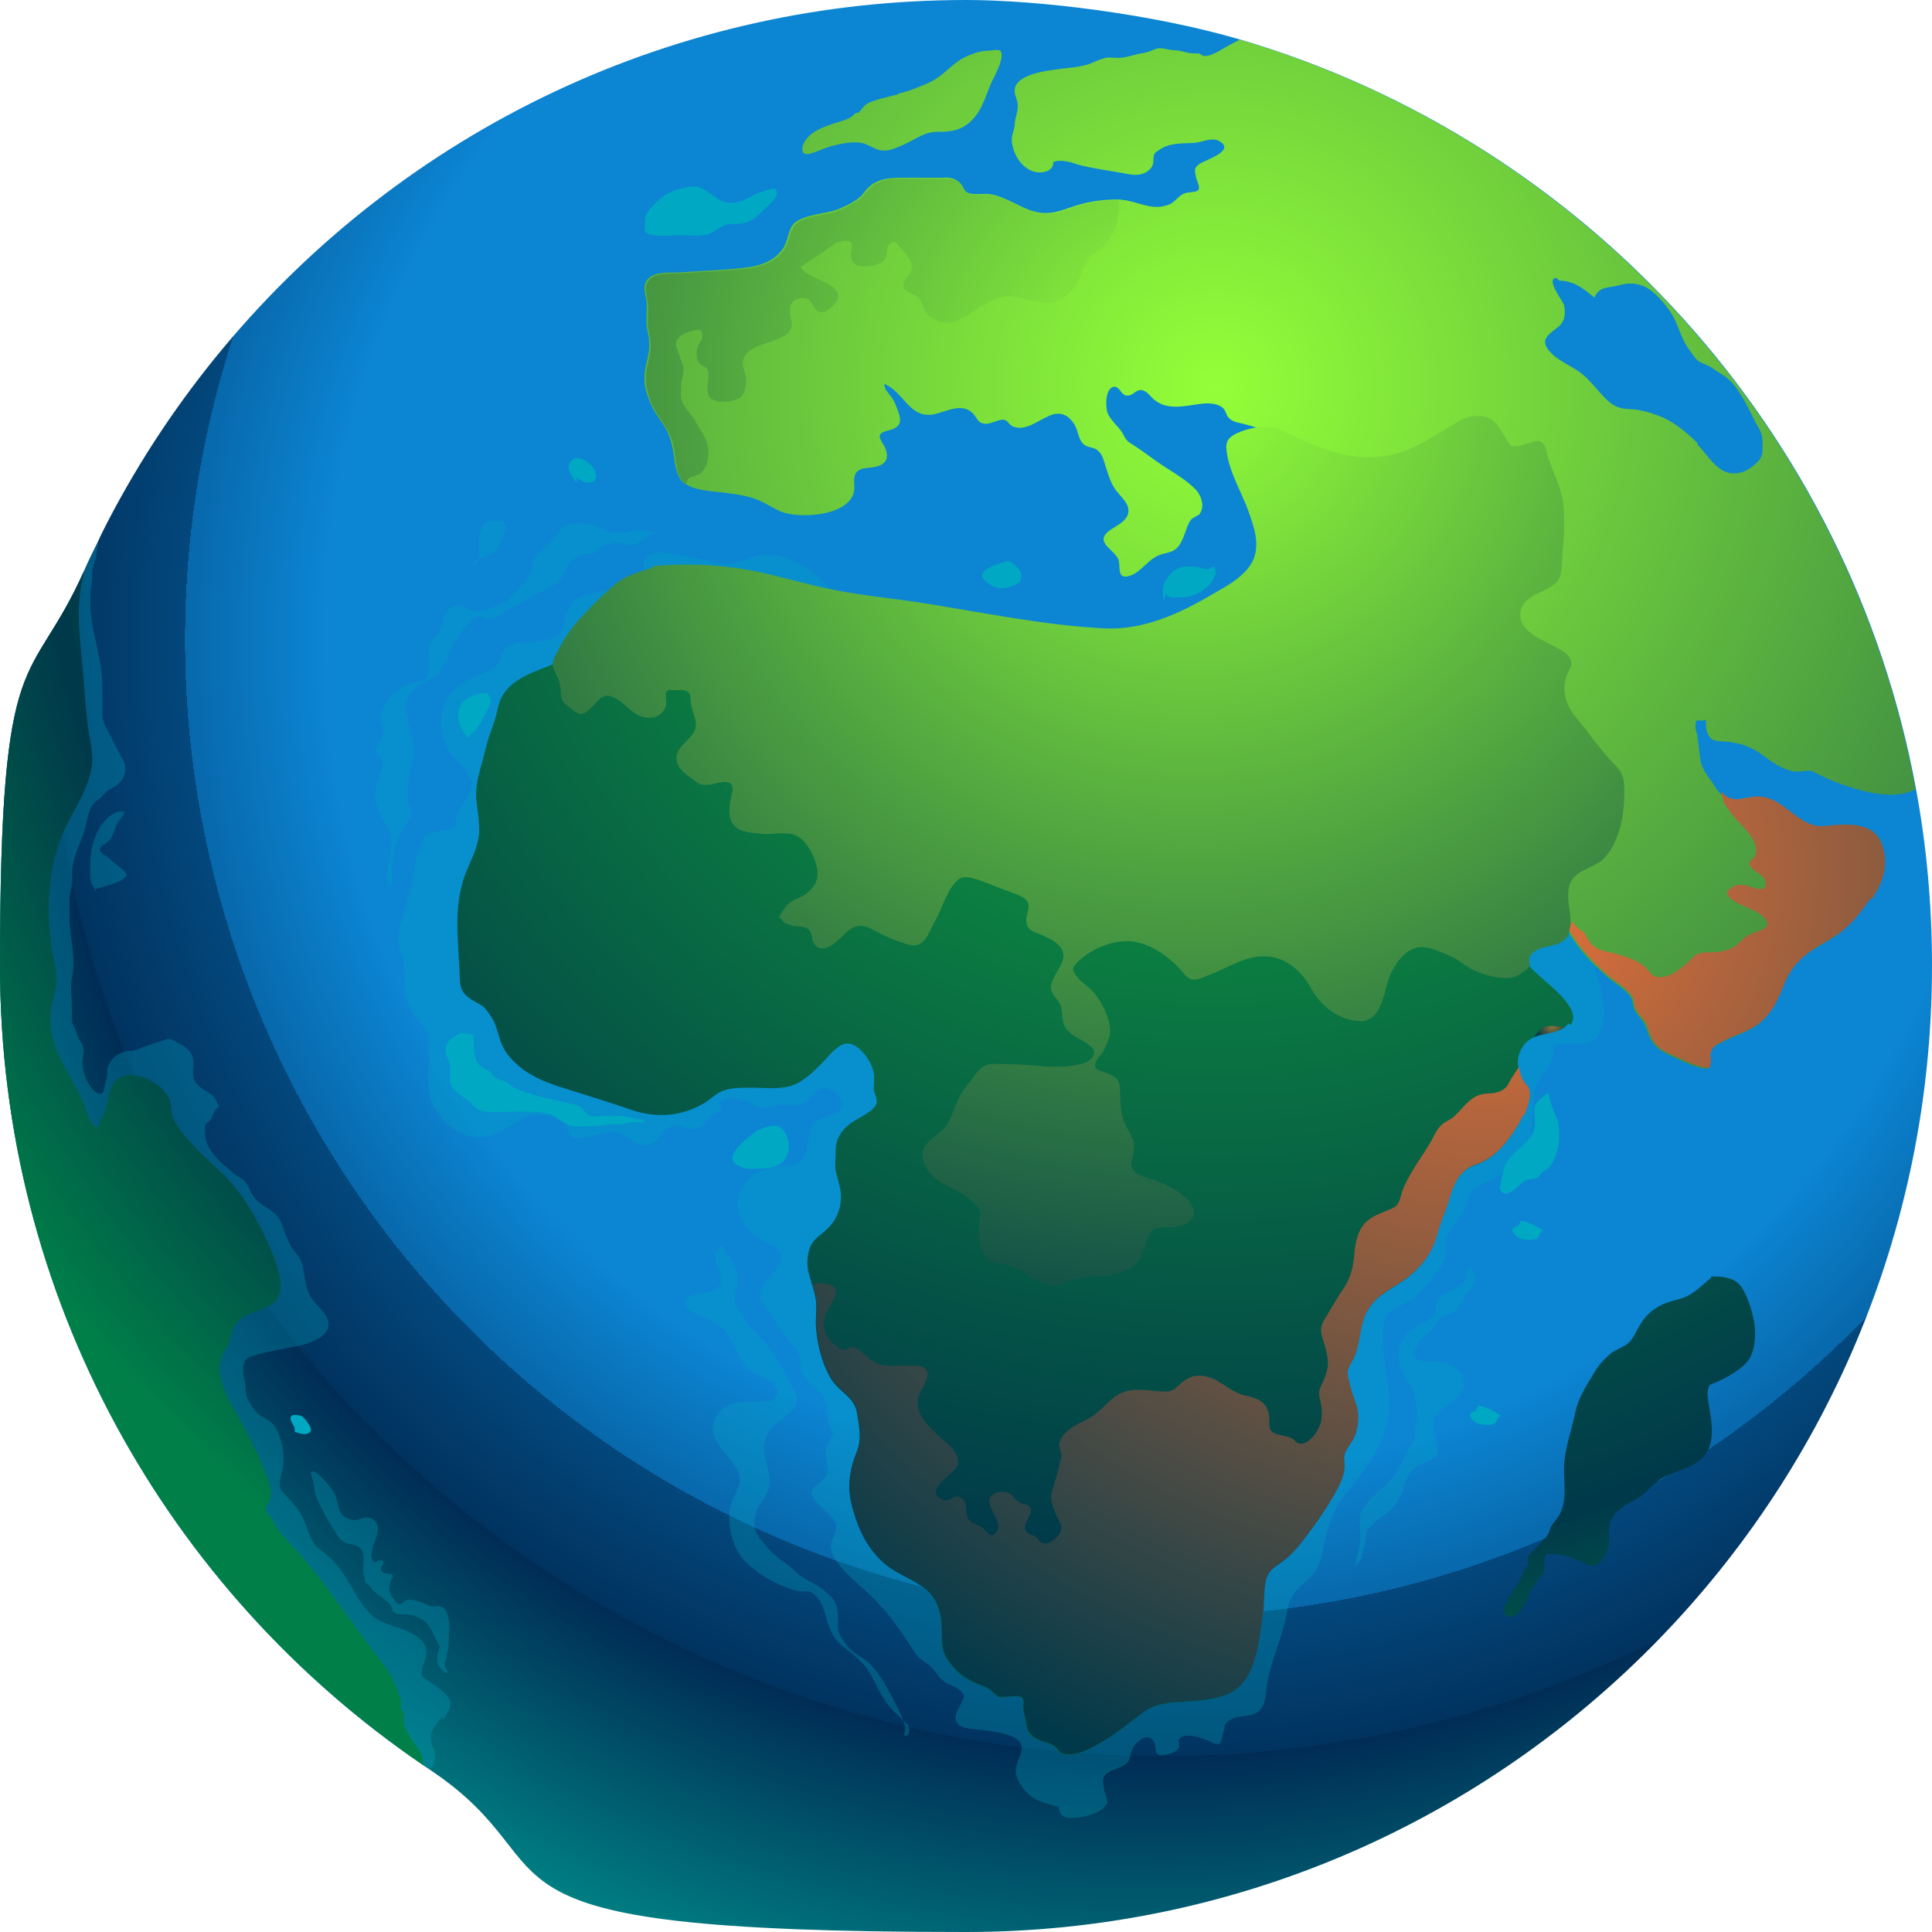 <?xml version="1.0" encoding="UTF-8"?><svg id="layer1" xmlns="http://www.w3.org/2000/svg" xmlns:xlink="http://www.w3.org/1999/xlink" viewBox="0 0 400 400"><defs><radialGradient id="radial-gradient" cx="240.6" cy="132.4" fx="240.6" fy="132.4" r="289" gradientUnits="userSpaceOnUse"><stop offset=".6" stop-color="#0c85d3"/><stop offset=".7" stop-color="#0868ab"/><stop offset=".7" stop-color="#03477c"/><stop offset=".8" stop-color="#01335f"/><stop offset=".8" stop-color="#002c55"/><stop offset="1" stop-color="#008083"/></radialGradient><radialGradient id="_ÂÁ_Ï_ÌÌ_È_ËÂÌÚ_154" cx="251.8" cy="79.7" fx="251.8" fy="79.7" r="306.3" gradientUnits="userSpaceOnUse"><stop offset="0" stop-color="#94ff38"/><stop offset="1" stop-color="#00394a"/></radialGradient><radialGradient id="_ÂÁ_Ï_ÌÌ_È_ËÂÌÚ_145" cx="251.8" cy="79.7" fx="251.8" fy="79.7" r="306.3" gradientUnits="userSpaceOnUse"><stop offset="0" stop-color="#16bc38"/><stop offset=".8" stop-color="#00394a"/><stop offset="1" stop-color="#008048"/></radialGradient><radialGradient id="_ÂÁ_Ï_ÌÌ_È_ËÂÌÚ_145-2" cx="251.8" cy="79.7" fx="251.8" fy="79.7" r="306.3" xlink:href="#_ÂÁ_Ï_ÌÌ_È_ËÂÌÚ_145"/><radialGradient id="_ÂÁ_Ï_ÌÌ_È_ËÂÌÚ_145-3" cx="251.8" cy="79.7" fx="251.8" fy="79.7" r="306.3" xlink:href="#_ÂÁ_Ï_ÌÌ_È_ËÂÌÚ_145"/><radialGradient id="_ÂÁ_Ï_ÌÌ_È_ËÂÌÚ_154-2" cx="251.8" cy="79.7" fx="251.8" fy="79.7" r="306.3" xlink:href="#_ÂÁ_Ï_ÌÌ_È_ËÂÌÚ_154"/><radialGradient id="_ÂÁ_Ï_ÌÌ_È_ËÂÌÚ_154-3" cx="247.3" cy="79.7" fx="247.3" fy="79.7" r="216.8" xlink:href="#_ÂÁ_Ï_ÌÌ_È_ËÂÌÚ_154"/><radialGradient id="_ÂÁ_Ï_ÌÌ_È_ËÂÌÚ_154-4" cx="247.3" cy="79.7" fx="247.3" fy="79.7" r="216.8" xlink:href="#_ÂÁ_Ï_ÌÌ_È_ËÂÌÚ_154"/><radialGradient id="_ÂÁ_Ï_ÌÌ_È_ËÂÌÚ_163" cx="306.4" cy="179.9" fx="306.4" fy="179.9" r="200" gradientUnits="userSpaceOnUse"><stop offset="0" stop-color="#f17438"/><stop offset="1" stop-color="#00394a"/></radialGradient><radialGradient id="_ÂÁ_Ï_ÌÌ_È_ËÂÌÚ_163-2" cx="306.4" cy="179.9" fx="306.4" fy="179.9" r="200" xlink:href="#_ÂÁ_Ï_ÌÌ_È_ËÂÌÚ_163"/><radialGradient id="_ÂÁ_Ï_ÌÌ_È_ËÂÌÚ_158" cx="321.4" cy="212.3" fx="321.4" fy="212.3" r="3.6" gradientUnits="userSpaceOnUse"><stop offset="0" stop-color="#947438"/><stop offset="1" stop-color="#00394a"/></radialGradient></defs><path d="m400,200c0,110.5-89.5,200-200,200s-79.2-12.4-111-33.6c-.5-.3-1-.7-1.5-1C34.7,329.4,0,268.7,0,200s6.2-56.8,17.4-81.8c.9-2.1,1.9-4.1,2.9-6.1.6-1.4,1.3-2.7,2-4.1C49.2,56.2,98.1,17.6,156.7,4.7c14-3.1,28.5-4.7,43.4-4.7s38.7,2.9,56.7,8.2h0c71.4,21.1,126.2,80.9,139.9,155.2,2.2,11.9,3.3,24.1,3.3,36.6Z" style="fill:url(#radial-gradient); fill-rule:evenodd;"/><path d="m253.5,133.2c-4.9-.4-7.8-1.8-11.1,1.3-.7.6-1.5,1.7-2.4,2-.6.2-1.2,0-1.7,0-.5.1-.6.5-1.1.6-1.2.3-2.8,0-4,0-1.4,0-2.4.4-3.8,1-2.6,1.1-5.1,2.9-7.8,3.8-3.1,1.1-7.5.4-10.1-1.7-1.3-1-1.6-1.9-2-3.4-.3-1.2-.5-2.5-1.4-3.4-2.2-2.2-4.4-1.5-5.7,1.1-1.1,2.3.6,4,1.4,5.8-.7.4-3.8-1.3-4.5-1.7-1.6-1-2.1-2.9-3.9-3.6-2-.7-5.3.4-6.5-2-.7-1.5.5-3.8-1-5-1.5.8-2.8,1.2-4.7,1-4.9-.4-7.5-3.1-10.6-6.4-3.8-4-9-8.4-14.9-7.7-2.2.3-4.1,1.5-6.3,1.7-3.8.3-7.2-1.4-10.9-1.7-2-.2-5.4-1.4-6.9.8-.5.7-.1,1.2-.3,2-.2,1-1,2.3-1.8,2.9-1.1.8-2.6,1-3.9,1.2-2,.4-3.9.9-5.9,1.3-3,.6-4.2,2.2-4.8,5.1-.4,2-.8,3.4-3,4.1-1,.3-2.2.5-3.2.6-1.3.2-2.6-.2-3.9.2-1.6.5-2.6,1.2-3.1,2.7-.6,2-1.3,2.7-3.2,3.4-2.8,1-5.3,2.2-7.3,4.5-2.4,2.8-2.3,7.5-.9,10.7,1.4,3.2,6.7,5.7,5,9.6-.5,1.2-1.3,2.2-2,3.2-.2.3-.7,1.1-.8,1.4-.2.7,0,1.4-.2,2-.7,1.3-2.3,1.2-3.5,1.5-.6.1-1.5.1-2,.4-1.1.4-1.6,2.4-2,3.3-.7,1.8-.9,3.7-1.3,5.7-.3,2-1,4-1.4,5.9-.7,2.8-2.1,5.8-1.4,8.8.4,1.7,1,2.9,1.1,4.7,0,1.4-.2,2.8,0,4.2.5,2.7,1.6,4.5,3.3,6.7.8,1.1,1.6,1.9,1.7,3.4.1,1.3,0,2.7,0,3.9,0,3.1-.6,6.8.8,9.6,2.5,4.9,7.7,8.3,13,6,2.1-.9,4-2.1,5.9-3.2,1.8-1,4.7-.8,6.6.1.8.4,1.7,1,2.2,1.6.6.7.3,1.4.7,1.9.8,1.1,4.2.2,5.5-.1,1.1-.2,2.7-.8,3.8-.7.8.1,1.6.7,2.2,1.1,1.8,1.1,3.7,2.5,5.8,1.2,1.6-1,2-3.1,4-3.4,1.9-.4,3.5,1.2,5.4.3,1.1-.5,1.7-1.7,2.6-2.4,1.3-1,2.7-1.1,1.6-2.8,1.7-1.4,4.4-.8,6.1,0,.9.4,1.6.9,2.5,1,1.4.2,2.7-.5,4.1-.6,1.4-.1,2.7.3,4.1,0,2.1-.5,2.5-2.7,4.3-3.3,2-.6,5.3,2.4,4.1,4.2-1.2,1.9-4.3,1.4-5.7,3.1-1.8,2.3-.4,7-3.4,8.2-1.2.5-3.1.4-4.4.6-2,.4-3.9,1-5.4,2.3-2.9,2.5-3.3,6.4-1.2,9.6,1.1,1.7,2.4,2.5,4,3.5.6.4,2.6,1.2,3.2,2,1.8,2.3-1.7,4.9-2.8,6.6-2.6,3.8.6,5.1,2.3,8.4,1.2,2.3,3.1,3.8,4.5,6,1,1.4.1,3.2.9,4.6.6,1.1,1.7,2.1,2.7,2.9,1.4,1.1,1.6,1.5,2.2,3.3.4,1.3.2,2.6.5,3.8.7,2.6,1.6,1.5,0,4.3-1,1.8-.5,2.7-.2,4.5.1.8.2,1,0,1.8-.6,1.5-2.6,2.2-3.2,3.6-.8,1.9,4.7,5,5,7.1.3,1.8-1.6,3.3-1,5.1,1.1,3.7,5.2,6.6,7.8,9.1,2,1.9,3.8,3.9,5.4,6.1,1.5,2,2.8,4.1,4.2,6.2.8,1.2,1.5,1.4,2.7,2.3,1.4,1.1,1.9,2.6,3.4,3.6,1,.7,2.4,1,3.3,1.9.9,1,.8,1,.2,2.4-.7,1.4-2.1,3.2-.6,4.6.9.9,3.9.9,5.1,1.1,1.6.3,7,.7,7.8,2.9.4,1.1-.2,2.3-.6,3.3-.8,2.3-.6,3.4.7,5.4,1.9,2.9,4.6,3.5,7.7,4.3.1,1.1.3,1.7,1.4,2.1,1.9.7,7.3-.7,8.1-2.2.2-.2.4-.4.6-.6-.1-1-.4-1.9-.7-2.8-.1-.9-.5-1.8,0-2.8.7-1.2,2.9-1.6,4.1-2.3,1.5-1,1.1-1.7,1.6-3.1.4-1.1,2.6-3.6,4.1-2.4,1.7,1.3-.4,3.9,3,3.3.9-.2,2.3-.6,2.7-1.5.2-.4-.2-1.2,0-1.6,1-1.8,4.9-.3,6.1.2.7.3,1.6,1.1,2.4.5.4-.3,1-3.8,1-3.7,1.6-2.8,5.3-1,7.3-3.2,1.2-1.3,1.1-2.9,1.3-4.5.2-1.6.6-3.1,1-4.6,1-3.5,2.5-7,3.2-10.7.4-2.3.7-3.5,2.3-5.2,1.1-1.2,2.4-2.2,3.4-3.5,1.3-1.6,1.5-3.2,1.9-5.1.8-3.9,1.7-7.4,4.2-10.6,3.9-5,8.5-10.2,9.3-16.8.7-5.9-1.6-11.9-1.1-17.9.2-2.5.9-3.6,3.3-4.7,3.7-1.6,5.4-3.7,7.8-6.9.9-1.3,1.6-2.4,1.8-4,.1-.9,0-1.8.1-2.7.5-2.5,3.1-4.3,4-6.8.7-2,.8-3.3,2.7-4.4,3.2-1.8,6-2.6,8.4-5.7,2.5-3.2,2.9-6.6,3-10.5,0-2,.1-4.3,1.3-6,1-1.4,2.1-2.5,2.6-4.2.2-.6.3-2.1.6-2.5.7-.8,1.2-.6,2.3-.6,2.2,0,5.2.5,6.6-1.7,1.7-2.6,1.2-6.9.5-9.7-.9-3.8-2.2-7.5-4-11-1.2-2.3-2.6-4.5-3.9-6.7-2.1-3.5-3.6-7.2-5.2-11-2.1-5.3-3.5-10.7-5.4-16.1-2.1-6.1-6.5-9.7-10.3-14.7-2.8-3.7-8.7-12.5-4.8-17.4,3.5-4.5,10.1-4.3,13.3-8.7,1.4-2,1.1-5.6.8-7.9-.5-4.2-2.1-8.2-4.1-11.9-2.5-4.6-5.3-9-11.2-8.3-4.4.5-9.3,2.1-12.6,5.2-1.3,1.2-2.2,3-3.4,4.3-1.4,1.6-3.2,2.9-4.6,4.6.1.7,1.9,1.3,2.6,1.5,1.8.5,3.1-.8,4.8-1.3,1.4-.4,2.6-.1,4.1-.3,2.4-.3,4.5-1.2,6.8-1.7,3.3-.7,4.9,3.2,5,6,.2,4.2-5.1,4.7-7.6,7.1-1.4,1.3-2,3-3.1,4.5-1.3,1.9-3.1,2.8-5,4-1.8,1.2-3,3-4.7,4.2-1.6,1.1-3.9,1.4-5.7,1.9-4.1,1.1-8.6,3-12.9,2.9-1.7,0-3.4-.3-5-.6-2.2-.5-3-.7-2.3-.6Z" style="fill:#00a8c3; opacity:.3;"/><path d="m91.5,355.5c-1.3,1.8-2.7,2.8-2.2,5.2.2,1.2.9,1.7.8,2.9,0,.6-.2,1.5-.5,2.1-.1.2-.4.5-.6.6-.5-.3-1-.7-1.5-1C34.7,329.4,0,268.7,0,200s6.2-56.8,17.4-81.8c.9-2.1,1.9-4.1,2.9-6.1,0,1-.3,2.1-.4,3.1-.2.8-.5,1.7-.7,2.5-.2.9,0,1.9-.2,2.8-.6,3.6-.3,7.2.5,10.8.5,2.1.9,4.2,1.3,6.3.5,3.3.4,6.7.4,10.2,0,1.8.9,3.1,1.7,4.6.8,1.7,1.7,3.3,2.6,5,.6,1.1.6,2.4,0,3.6-.7,1.4-1.7,1.8-2.9,2.5-.7.4-1.2,1.1-1.8,1.7-.6.5-1.3.8-1.7,1.6-.8,1.2-1,2.6-1.3,3.9-.7,3.3-2.7,6.4-2.9,9.7,0,.8.1,1.7,0,2.5,0,1-.4,1.9-.5,2.9,0,1.6,0,3.5,0,5.1.2,3.9,1.4,7.6.5,11.5-.4,2,0,4.3,0,6.3s-.1,1.8,0,2.6c0,.8.5,1.2.8,2,.2.6.3,1.3.6,1.8.3.5.6.7.8,1.2,0,0,.2.8.2.8.1.7,0,.8-.1,1.6-.4,1.9.2,4.3,1.3,5.9.4.6,1,1.5,1.7,1.7,1.3.5,1.3-.6,1.5-1.6.2-.8.5-1.7.5-2.5,0-.9,0-1.3.5-2.1.8-1.5,2.5-2.5,4.1-2.5,1.2,0,1.9-.5,3.1-.9,1.3-.5,2.7-.9,4-1.3.7-.2.7-.4,1.4-.2.5,0,1.5.7,1.9.9,1.2.5,2.3,1.6,2.7,2.8.5,2-.6,3.8.9,5.6.7.8,2,1.4,2.9,2.1,1,.7,1.1,1.6,1.7,2.5-1.2.6-1.2,1.8-1.8,2.7-.2.3-.8.6-1,.9-.3.6-.1,1.8-.1,2.4.1,2.5,2.6,5.1,4.4,6.6.8.6,1.5,1.3,2.4,1.9.3.2.9.5,1.2.8.9.8,1,1.7,1.6,2.7,1.4,2.8,4.6,2.9,6,5.8.7,1.5,1.1,3.2,1.9,4.7.8,1.6,2.1,2.4,2.6,4.2.4,1.7.5,3.5,1,5.1.7,2.4,2.7,3.6,3.9,5.6,2.3,3.9-3.5,5.8-6.4,6.3-3,.6-6,1-9,2-1.2.4-1.5.8-1.7,2.1-.2,1.6.2,2.5.4,3.9.1,1,0,1.7.4,2.7.4.9,1.4,2.4,2.1,3.1.7.7,1.8,1.1,2.6,1.7,1,.7,1.6,1.9,2,3.1.8,2.5,1.1,4.5.5,7.1-.3,1.3-.8,2.7-.2,3.9.4.7,1.1,1.3,1.6,1.9,1.1,1.1,2,2.3,2.8,3.7.9,1.8,1.3,4.1,2.5,5.7.8,1,2.1,1.8,3.1,2.7,1.3,1.2,2.3,2.5,3.2,3.9,1.9,2.8,3.3,6.3,5.9,8.4,2.3,1.8,5.5,2.1,8,3.5,1.9,1,3.3,2.4,2.9,4.8-.2,1.3-1.2,2.4-.8,3.8.2.7.8,1,1.4,1.3,1.2.8,2.5,1.7,3.5,2.7,1.8,1.8.7,3.5-.6,5.2Z" style="fill:#00a8c3; opacity:.3;"/><path d="m353.1,149c.2,1,0,1.8.4,2.8.8,2,2.5,1.6,4.4,1.8,2.5.3,4.6,1,6.7,2.5,1.9,1.4,3.9,2.9,6.2,3.5,1.4.4,2.8-.1,4.2,0,.3.1.6.3.9.4,1.7.9,3.4,1.7,5.2,2.3,4.4,1.6,11.1,3.5,15.5,1.1-13.7-74.2-68.5-134.1-139.9-155.2h0c-.7.4-1.4.7-2.1,1.1-1.2.6-3.5,2.3-5.1,2.3-.7,0-.8-.4-1.2-.5-.6-.1-1.2,0-1.9-.1-1.2-.2-2.1-.6-3.3-.6-1.3,0-2.6-.7-3.7-.3-.7.2-1.2.5-1.9.7-.3,0-.6.2-1,.2-1.3.2-2.6.7-3.9.9-1.1.2-2.2,0-3.2,0-1.3.2-2.4.7-3.5,1.2-2,.8-4.6.9-6.7,1.2-2.7.4-9.7,1.1-9.1,5,.2,1,.7,1.7.6,2.8,0,1.2-.5,2.2-.6,3.4,0,1.4-.8,2.5-.6,3.9.2,1.5.7,2.8,1.6,4,.9,1.2,2.4,2.3,4.1,2.3s2.9-.7,2.9-2.2c1.6-.5,3.5,0,5.1.6.5.1.9.2,1.3.3,3.1.7,6.3,1.1,9.4,1.7,1.7.3,3.3,0,4.4-1.3.5-.7.5-1.2.5-1.9.1-1.1.2-1.2,1.1-1.8,2.1-1.5,4.5-1.4,7.1-1.5,1.5,0,3.7-1.2,5.2-.5,4,2-2.6,4-3.8,4.8-1.2.8-1.1,1.3-.8,2.7.2,1.2,1.5,2.8-.3,3.1-1.1.2-1.8,0-2.9.8-.9.7-1.4,1.5-2.5,1.9-3.7,1.4-6.6-1-10.4-1.1-2.9,0-5.4.3-8.2,1.1-2.1.6-4.2,1.6-6.4,1.7-4.5.2-7.6-3.2-11.9-3.9-1.4-.2-3,.2-4.4-.2-1.3-.4-1.2-1.5-2.2-2.4-1-.9-2.3-.9-3.6-.8-2.2,0-4.5,0-6.7,0-3,0-5.8-.2-8.2,1.9-.8.7-1.2,1.6-2,2.2-1,.9-2.2,1.4-3.4,2-2.9,1.4-6.2,1.2-9,2.6-2.5,1.1-2,3.7-3.3,5.8-2.7,4.1-7.6,4.1-12,4.5-3.1.2-6.3.4-9.5.6-1.8.1-4.3-.2-5.9.8-2.4,1.6-.9,3.8-.9,6.1,0,1.6-.2,3.4.1,4.9.5,2.1.6,4,0,6.2-.8,3.2-.9,5.3.4,8.4.7,1.9,1.8,3.5,2.9,5.1,1.3,1.9,1.7,3.5,2.1,5.7.3,2.1.5,5.1,2.3,6.5,0,0,0,0,.1,0,2.1,1.5,5.6,1.6,8.1,1.9,2.4.3,4.7.6,7,1.5,1.7.7,3.2,1.8,5,2.5,3.7,1.4,13.8.9,14.9-4.2.3-1.3-.4-3,.6-4.1.7-.8,2.1-.8,3-.9,1.8-.2,3.5-.9,3.2-2.9-.3-2.5-3.4-3.9.4-4.8,2-.5,2.8-1.4,2.1-3.5-.4-1.2-.9-2.6-1.7-3.6-.5-.7-1.4-1.5-1.3-2.5,4.2,1.7,5.2,7.5,10.6,6.2,2.1-.5,4.7-1.9,6.8-.8.6.3,1,.7,1.4,1.3.5.6.4.8,1,1.2,1.3.8,2.5,0,4-.4,2-.5,1.5.9,3.1,1.4,2.7.9,5.6-1.9,8-2.6,1.9-.5,3.3.3,4.4,2,.9,1.4.8,3.3,2.1,4.3.8.6,2,.5,2.7,1.1.9.7,1.2,1.7,1.5,2.7.8,2.4,1.2,4.4,2.9,6.3.7.8,1.8,1.9,2,3.1.4,2.5-2.6,3.5-4.1,4.7-2.8,2.3,1,3.7,2,5.7.6,1.3-.4,4.2,2.1,3.6,2.6-.6,4.1-3.7,6.8-4.5.9-.3,1.9-.4,2.7-.9,1.3-.8,1.8-2.4,2.3-3.7.3-.8.6-1.9,1.2-2.6.4-.5,1.2-.7,1.7-1.1,1.2-1.5.5-3.8-.7-5.1-1.9-2-4.7-3.6-7-5.1-1.8-1.2-3.6-2.6-5.4-3.8-1.2-.8-1.9-1-2.5-2.3-.8-1.7-2.5-2.8-3.3-4.5-.6-1.2-.6-5.2,1.1-5.6,1.4-.3,1.5,1.9,3,1.8,1.2,0,1.7-1.4,3-1.1,1,.2,1.8,1.4,2.4,1.9,2.8,2.4,6.5,1.3,9.8.9,1.6-.2,3.7-.1,4.7,1.1.4.5.5,1.2.9,1.7.8,1,2.2,1.1,3.3,1.4,2.2.6,4.2.9,4.5,3.4.2.9-.2,1.7.4,2.6.6,1,1.8,1.5,2.7,2.2,1.5,1.1,2.7,2.2,3.1,4.1.4,2.1-.2,3.5,1.8,5,1.7,1.3,4.3,1.4,6.4,1.5,1.4.1,4.7.6,6-.2,1.2-.8.7-2.3,1.9-3.1,1.7-1.2,4.4.2,6.3-.2,2.5-.6,3-5.8,5.6-5.1,1,.3,1.9,1.4,3,1.8,1.5.5,3,0,4.5.2,1.6.2,3.2,1,3.5,2.8.3,2-1.6,5.2-2.4,6.8-.9,2-2.4,3.4-3.7,5.1-1.1,1.4-2.1,1.7-3.8,2.2-1.9.6-2.8,1.7-4.2,3.1-.4.4-.8.9-1.3,1.2-.8.5-1.7.4-2.4,1.1-1,.9-1.1,2.7-.8,3.9.2,1,1.9,2.7,1.5,3.7-.4,1-2.9,1.8-3.7,2.8-.6.8-1.5,2.3-1.2,3.5.3,1.2,1.2,2.3,1.6,3.5.4.9.4,2.3.6,3.3,1,3.4,3.5,6,6,8.5,3.8,3.7,9.1,4.8,12.9,8.4,3.6,3.3,5.7,8.7,6.5,13.4.4,2.1.6,4,1.2,6.1.4,2.5,1.7,4.6,3.7,6.3,1.2,1,2.4,1.9,3.6,2.9,1.3,1.3,2.3,2.5,3.2,4.1,0,0,0,0,0,0,2.1,3.8,4.9,6.7,8.1,9.5,1.5,1.3,4.2,2.8,5.1,4.6.3.6.2,1.4.5,2.1.7,1.5,1.9,2.3,2.5,3.9,1,3.2,1.9,4.3,5.1,5.8,2.4,1.1,5.1,2.6,7.7,2.7.4-.9.4-1.8.2-2.7.2-1.3,1-2.1,2.1-2.5,3.3-2,6.8-2.3,9.4-5.3,2.1-2.3,2.9-4.7,4.1-7.5,1-2.3,2.4-3.9,4.3-5.5,2.7-2.1,5.9-3.3,8.4-5.7,1.9-1.7,3.3-3.7,4.8-5.8,2.4-3.5,3.7-7.3,2.1-11.5-1.8-4.7-7.7-4.1-11.7-3.7-5.6.6-8.3-6.1-14-6.1-1.9,0-4.1,1.1-6,.2-.6-.2-1-.8-1.5-1.3-.5-.6-.9-1.3-1.2-1.8-1.2-1.6-2.3-3-2.6-5-.2-1.7-.4-3.3-.6-5-.4-1-.5-1.9-.2-2.9.5-.1,1,0,1.4,0Zm-1.6-57.2c-2-2-4.7-4.3-7.3-5.4-2.2-.9-4.4-1.6-6.8-1.7-2.1,0-3.6-.7-5.1-2.3-1.6-1.6-3.1-3.7-4.9-5.1-2.2-1.7-5.3-2.7-7-5.1-1.5-2.1.7-3.3,2.2-4.5,1.4-1.1,1.6-2.8,1.2-4.6-.2-.7-3.2-4.5-2.1-5.4.6-.5.8.3,1.2.4.5.1,1,0,1.6.2,2.3.5,3.8,1.9,5.6,3.3,1-2.3,2.9-2,4.5-2.4,1.5-.4,3-.7,4.6-.3,2.8.6,5,3.4,6.6,5.6,1.2,1.7,1.7,3.7,2.6,5.6.6,1.4,1.6,2.7,2.5,3.9.8,1.1,1.5,1.1,2.7,1.7.8.3,1.4.9,2.1,1.3,2.2,1.2,3.4,2.6,4.7,4.7,1.1,1.7,1.9,3.4,2.8,5.2.8,1.7,1.7,2.5,1.7,4.5,0,2,.3,3.1-1.4,4.6-1.5,1.3-2.8,2.1-4.8,2-3.2-.1-5.2-3.9-7.3-6Z" style="fill:url(#_ÂÁ_Ï_ÌÌ_È_ËÂÌÚ_154);"/><path d="m324.7,211.9c-.2.3-.5.6-.8.8h0c-1.7,1.2-4.5,1.3-6.2,2h0c-2.3.9-3.7,3.5-3.4,6h0c.1.9.4,1.9.8,2.7.5.8,1.2,1.2,1.4,2.3.3,1.5-.6,3.8-1.2,5.2-1.1,2.4-2.7,4.7-4.4,6.6-1.2,1.4-2.7,2.5-4.4,3.3-.9.4-1.9.6-2.7,1.2-2.5,1.6-3.3,4.5-4.1,7.2-.6,2-1.6,4-2.1,6-.9,3.7-2.8,6.5-5.8,9-2.9,2.4-6.4,3.5-8.5,6.8-1.9,3-1.6,6.4-2.8,9.6-.4,1.1-1.5,2.4-1.6,3.6,0,1,.5,2.4.7,3.4.4,1.5,1.1,2.9,1.4,4.5.3,1.6,0,3.6-.5,5.1-.5,1.4-1.8,2.6-2.2,4-.2.7,0,1.5,0,2.2,0,2.1-.8,3.6-1.8,5.5-1.8,3.3-4.2,6.7-6.5,9.7-1.4,1.9-3.3,4-5.2,5.2-1.4.9-2.4,1.8-2.8,3.5-.5,2.2-.3,4.5-.6,6.8-.9,5.8-1.3,14.6-7.8,16.9-2.9,1-5.9,1.2-9,1.4-2.3.1-5.5.4-7.4,1.8-3,2.1-5.7,4.5-8.9,6.4-2.2,1.2-4.4,2.7-7,2.7s-1.9-1.1-3.4-1.9c-1.4-.8-2.8-.7-4.1-1.8-1.2-1-1.3-1.8-1.5-3.2-.2-1.1-.5-2-.5-3,0-1,.3-1.5-.5-2-.6-.4-2.9,0-3.7,0-.9,0-1,0-1.7-.6-.8-.7-.9-1-2-1.5-1.2-.5-2.4-.9-3.6-1.6-1.8-1-3.2-2.6-4.3-4.3-1.4-2.1-.9-4.9-1.1-7.2-.3-3.5-1.4-6.2-4.4-8-2.8-1.8-5.8-2.8-8.2-5.2-3.4-3.4-5-7.4-6.1-12-.8-3.6-.2-7.1,1.2-10.5,1.1-2.7.4-5.4,0-8.1-.5-3.1-3.8-4.3-5.4-7-1.9-3.2-3-7.7-3.1-11.4,0-1.7.2-3.3,0-5-.2-1.1-.5-2.1-.8-3.1-.2-.8-.5-1.6-.7-2.4-.4-1.6-.3-3.7.3-5.2.5-1.4,1.5-2.1,2.6-3,1.4-1.2,2.4-2.3,3-3.7.5-1.1.8-2.3.8-3.8,0-1.9-.6-3.2-1-5.1-.3-1.3-.1-2.8-.1-4.1,0-2.7,1-4.5,3.2-6.1,1.4-1,5-2.5,5.3-4.2.2-.8-.6-2.1-.6-2.9,0-1.1.2-2.2,0-3.3-.4-2.1-2.4-5.1-4.5-5.9-2.5-.9-4.7,2.4-6.2,3.9-1.8,1.8-3.7,3.7-6.1,4.6-2.6.9-5.6.5-8.3.5-2.1,0-4.3-.1-6.3.7-1.4.6-2.5,1.8-3.9,2.6-4.6,2.7-9.9,3-14.8,1.3-4.7-1.6-9.3-3-14-4.5-4.6-1.4-8.8-3.2-11.7-7-1.5-1.9-1.7-3.8-2.5-6-.4-1.1-.9-1.8-1.6-2.8-.7-1-1-1.2-2.1-1.8-2.3-1.3-3.6-2.1-3.7-4.9-.2-7.9-1.7-15.7,1.7-23.2,1-2.3,2.3-5,2.3-7.6,0-1.9-.2-3.7-.5-5.6-.6-4.3,1.1-7.9,2-12,.5-2,1.3-3.8,1.9-5.8.4-1.5.6-3.1,1.4-4.5,1.9-3.4,6.2-4.9,9.6-6.2,4.5-1.7,8.9-3.9,12.7-6.9,5.1-3.9,10.5-6.9,17-7.7,4.3-.6,9.3,1,13.2,2.8,2.8,1.2,5.5,2.3,8.1,4,4.3,2.7,9.5,3.1,14.5,4,3.7.7,7.4,1.3,10.9,2.6,2.3.8,4.8,1.3,6.9,2.5,1.5.9,2.8,2.1,4.3,2.9,2.5,1.2,5.6,1.8,8.3,2.5,4.1,1,8.3,1.3,12.3,0,7.1-2.3,13.3-5.6,21-4.8,2.3.2,4.6.4,6.9.7,1.8.2,3.7.7,5.5.5,2.5-.3,5-1.1,7.4-1.8,3.6-1.1,6.6-1.6,10.3-1.6s2.2,0,3.3,0c2.3,0,3.7-.8,6.2-1.7-1.9,4.9-2.8,4.7-2.9,5.9,0,1.2.9,2.1,1.8,2.8,2.3,1.8,6.7,1.5,6.8,5.1,0,3,.2,5.8,2.8,7.8,1.4,1,2.6,2.1,3.9,3.2,1.1,1,1.7,2.3,2.9,3.1,2.9,2.1,6.1,2,7.3,5.8,1.2,4.1,0,8.5,1.2,12.6,1.5,5.3,5.5,9.6,8,14.4,1.7,3.3,4.5,5.4,7.2,7.8.5.5,1.3,1.2,2,2,1.6,1.7,3.1,4,1.8,5.8Z" style="fill:url(#_ÂÁ_Ï_ÌÌ_È_ËÂÌÚ_145);"/><path d="m354.3,264.5c-2.3,1.9-3.9,3.8-6.8,4.5-3.4.8-6,2.1-7.9,5.2-.7,1.1-1.4,2.9-2.4,3.8-.9.9-2.6,1.3-3.7,2.2-1.4,1.2-2.6,2.5-3.5,4.1-1.5,2.5-3.2,5.1-3.8,7.9-.8,3.9-2.3,7.8-2.4,11.8,0,3.2.7,7-1.1,9.9-.5.8-1.1,1.3-1.6,2.2-.3.6-.3,1.1-.7,1.7-.7,1.1-1.9,2-2.7,3-.4.5-1.1,1-1.3,1.6-.2.5.1,1,0,1.6-.1.4-.7.8-.9,1.2-.5,1.4-.8,2.1-1.7,3.4-.6.9-1.2,1.8-1.7,2.8-.4.8-1.1,1.8-.6,2.7.6,1.1,1.8.7,2.6,0,1.8-1.7,2.3-3.9,3.6-6,.4-.6,1-1.3,1.4-1.9.8-1.2.5-1.9.7-3.3.2-1.3.4-1.2,1.8-1.1,1.7,0,3,.4,4.5,1,1.2.4,2.6,1.6,4,1.3,1.5-.3,2.4-2.2,2.8-3.6.5-1.7,0-3.3.4-5,.3-1.5,1.3-2.4,2.4-3.3,1.2-.9,2.4-1.4,3.7-2.2,1.7-1.1,3-3,4.8-4,3.1-1.8,7.5-2.1,9.4-5.7,1.4-2.8.7-6.5.2-9.4-.1-.8-.4-2.2-.2-3.1.3-1.3.4-1.1,1.7-1.6,2.1-.9,5.7-2.9,6.9-4.9,1.3-2.2,1.4-5.5.9-8-.4-2-1.1-4.3-2.1-6.1-.7-1.2-1.7-3.1-6.8-2.9Z" style="fill:url(#_ÂÁ_Ï_ÌÌ_È_ËÂÌÚ_145-2);"/><path d="m87.8,365.3s-.1,0-.2.1C34.7,329.4,0,268.7,0,200s6.2-56.8,17.4-81.8c-.2,1.1-.4,2.2-.6,3.2-1.1,6.4,0,12.7.5,19.1.3,3.6.5,7.1,1,10.6.3,2,.8,4,.8,6.1-.2,6.3-4.7,11.2-6.7,16.9-2.5,6.9-2.7,14.4-1.8,21.6.4,2.8,1.4,5.6,1,8.4-.3,1.9-.9,3.8-1.1,5.7-.4,5,1.5,8.7,3.9,12.9,1.2,2.1,2.4,4.4,3.3,6.7.4,1.2,1,3.8,2.5,4,.6-.4.3-.9.6-1.5.4-.9,1-1.7,1.2-2.7.6-2.2.5-4.7,2.7-6,3.3-2,9.3,1.2,10.5,4.7.5,1.4.1,2.6.8,3.9,1,2.1,2.6,3.8,4.2,5.5,2.5,2.8,5.5,5,7.9,7.9,3.3,3.8,5.4,7.9,7.5,12.4,1.3,3,4.5,10.1.6,12.5-3.1,1.9-6.6,1.5-8.1,5.4-.4,1.1-.6,2.4-1.1,3.4-.3.6-.8,1.1-1,1.8-.1.4-.4,1.4-.5,1.7-.4,2.8,1.4,6.6,2.7,8.9,2.3,4.2,4.7,8.3,6.4,12.8.7,1.8,1.8,4,1.4,6-.2,1.1-1.2,1.7-1,2.6,0,.2.7,1,.7,1,.9,1.3,1.6,2.8,2.7,4,3,3.4,6.1,6.7,8.8,10.4,4.1,5.6,8.2,11.3,12.4,16.8,1.1,1.5,1.9,2.9,2.5,4.6.3.8.7,1.7.9,2.5.1.6,0,1.3,0,1.8.1.5.5.5.6,1,.2.6-.1,1.3,0,2,.2,1.1,1,2.1,1.5,3.1.4.9,3.2,4,2.3,5Z" style="fill:url(#_ÂÁ_Ï_ÌÌ_È_ËÂÌÚ_145-3);"/><path d="m186.4,19.4c-.9.3-5.5,1.2-6.9,2.1-.8.5-1.1,1.2-1.7,1.8-.3,0-.5.1-.8.2-.3.4-.7.7-1.1.9-.9.5-2.1.8-3.1,1.1-2.1.7-4.7,1.6-6,3.5-.9,1.3-1.3,3.4,1,2.8,1.4-.4,3-1.2,4.5-1.6,1.7-.4,3.3-.8,5.1-.7,1.6,0,2.5.7,3.9,1.3,2.1.9,3.8,0,5.7-.8,2.7-1.2,4.4-2.8,7.4-2.7,2.6,0,4.7-.4,6.6-2.2,2.6-2.5,3-5.4,4.5-8.5.4-.8,2.7-5,1.6-6.1-.3-.3-1.8-.1-2.3,0-1.7,0-2.8.4-4.3,1-2.4,1-3.7,2.5-5.7,4.1-1.6,1.3-3.8,2.1-5.6,2.8-2.2.9-4.4,1.1-2.8,1.1Z" style="fill:url(#_ÂÁ_Ï_ÌÌ_È_ËÂÌÚ_154-2);"/><path d="m135.2,117.5c-3.4,1.1-5.4,1.5-7.9,3.5-2.4,2-4.6,4.3-6.8,6.6-2,2.1-3.8,4.7-5.1,7.3-.8,1.5-1.4,2.4-.6,4,.8,1.7,1.3,2.6,1.3,4.5,0,1.7.7,2.2,2,3.2,1.6,1.2,2.1,1.8,3.7.5,1.3-1,2.6-3.5,4.4-3,2.3.6,3.8,2.8,5.8,3.9,2.2,1.2,5.2.7,5.9-2,.2-.7-.2-1.9,0-2.6.3-.8.9-.5,1.7-.5,2,0,3.3-.4,3.4,2,0,1.5.7,2.9,1,4.3.7,3-2.7,4.2-3.7,6.6-1.1,2.6,1.5,4.4,3.2,5.6,1.1.8,1.4,1.2,2.8,1.1,1.3,0,2.5-.6,3.8-.6,2.1,0,1.6,1.8,1.2,3.4-.5,2.1-.6,5,1.5,6.3,1.4.8,4.1,1,5.7,1.1,1.7,0,3.8-.4,5.5,0,2.6.6,4.3,3.9,5,6.3.7,2.8,0,4.4-2.2,6.1-1.3,1-2.8,1.1-3.9,2.4-.6.7-1.3,1.7-1.6,2.5.6.3.9,1,1.4,1.2.6.3,1.8.6,2.4.6,1.1.1,2.1,0,2.7,1.2.5,1,.2,2.1,1.2,2.9,1.6,1.3,3.6-.4,4.7-1.4,1.4-1.3,2.6-2.9,4.7-2.8,1.6.1,3.1,1.3,4.5,1.9,1.6.8,3.6,1.5,5.3,2,3.4.9,4.1-2.8,5.5-5.1,1.4-2.5,2.4-6.5,4.7-8.4,1.4-1.2,4.1.1,5.6.6,1.5.5,3,1.2,4.4,1.7,1.3.5,2.6.8,3.7,1.6,1.7,1.4.4,2.7.4,4.5,0,1.9,1,2.2,2.7,2.9,2.7,1.1,6.1,2.7,4.6,6-.6,1.4-1.8,2.9-2.2,4.5-.3,1.5.9,2.5,1.6,3.5,1,1.4.4,3.4,1.2,5,1.1,2.2,4,2.8,5.6,4.4,1.4,1.4-.2,2.9-1.8,3.4-5.4,1.5-10.9,0-16.4.1-1.3,0-2.6-.2-3.8.3-1.3.6-2.1,1.9-3,3.1-1,1.3-2.1,2.6-2.7,4.1-.7,1.6-1.3,3.4-2.2,5-1,1.6-2.9,2.5-4.1,3.9-2.2,2.3-.5,5.3,1.6,7.2,2.3,1.9,5.3,2.6,7.5,4.7.5.5,1.3,1,1.6,1.6.5,1,0,2.8,0,4,0,2.4,0,5.4,2.3,6.8,1,.6,2.4.6,3.5.9,1.5.4,2.6.9,3.8,1.8,1.9,1.4,4.1,2.6,6.6,2.3,1.2-.1,2.3-.8,3.5-1.1,1.7-.4,3.4-.6,5.1-.7,2.6,0,6.1-.7,7.9-2.8,1.2-1.4,1.4-2.9,2-4.5.7-1.8,1.1-2.7,3.1-2.8,2.1,0,4.6.2,6.2-1.7,1.7-2.1-1.3-4.8-3-5.8-1.4-.9-2.8-1.5-4.3-2.1-1.3-.5-3-.8-4.1-1.6-1.9-1.4-.7-3.1-.5-5,.2-2.2-1.1-3.4-1.9-5.3-1-2.4-.9-4.1-1-6.6,0-2.3-.6-3-2.7-3.8-1.2-.5-3.1-.6-2.3-2.4.3-.7,1.1-1.4,1.5-2.1.5-.9,1-2,1.3-3.1.7-3-1.6-7.3-3.5-9.4-1-1.1-2.4-1.8-3.3-3.1-1.2-1.5-.8-1.9.5-3.2,2.9-2.7,7.6-4.6,11.6-3.9,3.5.6,6.8,3,9.2,5.5.6.7,1.3,1.7,2.1,2.1,1.2.7,3-.4,4.2-.8,3.6-1.4,7.3-3.9,11.3-3.8,4.4,0,7.7,3.1,9.7,6.7,2,3.7,5.9,6.7,10.3,6.7,4.5,0,4.7-6.7,6.1-9.7,1.5-3.1,3.9-6.3,7.7-5.5,1.7.4,3.4,1.2,5,1.9,1.9.9,3.3,2.4,5.3,3.1,2.2.9,6.3,2,8.5.7.5-.3,2.1-1.4,2.2-1.8.2-.4,0-1.1,0-1.6.2-.7.7-1.3,1.4-1.7,2.2-1.3,5.6-.6,6.8-3.5,1.3-3.3-1.4-8.1.7-11.2,1.5-2.2,5.1-2.6,6.8-4.6,3.1-3.5,4-8.9,4-13.4,0-1.3,0-2.8-.6-4-.6-1.2-2-2.3-2.9-3.4-1.3-1.6-2.7-3.2-3.9-4.9-1.2-1.8-3-3.4-4-5.3-1.3-2.7-1.4-5.2,0-7.8,1.6-2.7-1.7-4.2-3.9-5.3-2.5-1.3-6.8-3.1-6.2-6.8.6-3.7,6-3.9,7.8-6.5,1-1.5.7-4,.9-5.7.3-2.8.4-5.6.3-8.5-.1-4.7-2.5-8.1-3.6-12.4-.7-2.9-2-2.3-4.5-1.5-.7.2-1.4.5-2.1.4-1.1,0-.9-.3-1.5-1.1-1.7-2.6-2.5-5.2-6.2-5.2-1.9,0-3.6.9-5.2,1.9-3,1.8-5.9,3.7-9.2,5.1-5.8,2.3-11.6,1.9-17.4-.2-2.3-.8-4.6-1.8-6.8-2.9-1.2-.6-2.5-1.4-3.8-1.5-2.5-.3-4.9.1-7.2,1.1-1.5.7-2.5,1.4-2.4,3.2.3,4.5,3.1,8.9,4.6,13.1,1.1,3.2,2.3,6.4,1.1,9.7-1.3,3.3-5,5.4-8,7.1-7.1,4.2-14.6,7.8-23,7.4-13.2-.7-26.1-3.5-39.1-5.5-5.7-.8-11.4-1.4-17-2.5-5.2-1-10.3-2.6-15.5-3.7-7.6-1.6-15.3-1.8-21.9-1.2Z" style="fill:url(#_ÂÁ_Ï_ÌÌ_È_ËÂÌÚ_154-3);"/><path d="m231.5,41.4c.4,2.1-.1,4.7-.8,6.3-.7,1.5-1.5,2.7-2.7,3.7-.7.6-1.9,1.2-2.5,1.9-.7.8-1.4,2.4-1.7,3.4-.7,2.4-1.7,3.9-4,5.1-1.4.7-2.5,1.1-4.1.8-1.7-.3-3.4-.6-5-1-2.8-.8-5.1.4-7.5,1.8-2.6,1.6-5.6,4.3-8.9,3.1-1.3-.5-2.4-1.2-3-2.5-.4-.8-.5-1.6-1.1-2.3-1-1.1-3.6-1.2-3.1-3.1.3-1.2,1.6-1.7,1.7-3.1,0-.7-.2-1.4-.6-1.9-.8-1.3-1.9-2.5-3-3.6-1,.5-1.4.4-1.5,1.6-.2,1.4,0,1.8-1.2,2.7-1.2.8-5.2,1.5-6-.2-1.1-2.1,1.6-4.9-2.4-4.1-1.6.3-2.5,1.4-3.8,2.3-1.5.9-3,1.9-4.5,2.9.5,1.7,4.8,2.9,6.2,3.9,1.9,1.3,2.1,2.5.5,4.1-.7.7-1.7,1.7-2.8,1.4-1.6-.4-1.3-2.8-3.3-2.9-3-.1-3.2,2.4-2.6,4.5,1.4,5.2-8.7,3.9-9.9,8.2-.4,1.6.6,2.8.6,4.3s-.5,2.8-.9,3.3c-1.2,1.3-5.2,1.7-6.5.4-1.3-1.3-.1-3.9-.5-5.5-.2-1.1-1.1-.9-1.8-1.7-.7-.8-.7-2.3-.4-3.3.3-1,1-1.3,1-2.4,0-1.5-.8-1.3-2.1-1-1.2.3-2.6.8-3.2,2.1-.4.9,0,1.3.3,2.3.4,1.2,1.2,2.8,1.1,3.9-.1,1.2-.5,2.3-.5,3.5,0,1.3-.2,2.2.5,3.4.6,1.2,1.6,2.1,2.3,3.2,1.5,2.7,3.3,4.7,2.8,7.9-.2,1.4-.6,2.4-1.7,3.3-.7.5-1.2.4-1.9.7-.6.3-.8.8-1,1.5-1.9-1.4-2-4.4-2.3-6.5-.3-2.2-.8-3.8-2.1-5.7-1.1-1.7-2.2-3.2-2.9-5.1-1.2-3.2-1.2-5.2-.4-8.4.6-2.2.5-4.1,0-6.2-.4-1.5,0-3.3-.1-4.9,0-2.3-1.5-4.5.9-6.1,1.6-1,4.1-.7,5.9-.8,3.1-.2,6.3-.4,9.5-.6,4.4-.4,9.3-.4,12-4.5,1.3-2,.9-4.6,3.3-5.8,2.8-1.3,6.1-1.1,9-2.6,1.2-.6,2.4-1.2,3.4-2,.8-.7,1.2-1.6,2-2.2,2.4-2.1,5.1-2,8.2-1.9,2.2,0,4.5,0,6.7,0,1.4,0,2.6,0,3.6.8,1,.9.8,2.1,2.2,2.4,1.4.4,2.9,0,4.4.2,4.3.7,7.4,4.1,11.9,3.9,2.2,0,4.3-1.1,6.4-1.7,2.8-.8,5.3-1.2,8.2-1.1Z" style="fill:url(#_ÂÁ_Ï_ÌÌ_È_ËÂÌÚ_154-4);"/><path d="m149.3,257.7c1.8,2.6,4,5.3,3.3,8.7-.1.5-.4.8-.5,1.4,0,.6,0,1.2.1,1.7.2.8.8,1.3,1.2,2,.5.7.7,1.6,1.2,2.3,1,1.4,2.5,2.6,3.6,3.9,1.1,1.3,2.1,2.7,3,4.2.9,1.5,1.8,3,2.5,4.5.5,1,1.4,2.3,1.3,3.4-.1,2.6-3.7,4.1-5.2,5.8-1.6,1.9-1.9,3.7-1.4,6.1.4,1.9,1,3.7.9,5.6-.1,2.3-2.1,3.7-2.7,5.8-.6,2-.7,3.3.4,4.9,1.6,2.3,3.4,4.2,5.7,5.7,1.3.8,2.1,2,3.4,2.8,1.5,1,3,1.5,4.4,2.7,1.7,1.4,2.6,2.1,2.9,4.3.3,2.1-.4,3.8.9,5.7.7,1.1,1.5,2.1,2.5,2.9,1.1.8,2.2,1.3,3.2,2.3,2.4,2.3,4.1,5.8,5.6,8.7.7,1.3,1.3,2.6,1.7,4,.3,1.1,0,1.3-.2,2.1,1.1.7,1.3-.9,1.1-1.6-.2-.6-.7-.9-1.2-1.4-.9-.9-1.9-1.8-2.8-2.8-2.3-2.6-3.1-6.2-5.5-8.9-1.3-1.4-3-2.7-4.5-3.9-1.8-1.5-2.4-3.3-3.1-5.5-.4-1.3-.7-2.8-1.5-3.9-.3-.5-1.2-1.3-1.8-1.6-.9-.3-1.8,0-2.7-.2-3.8-1-7.9-3.2-10.7-6-2.4-2.4-3.4-6-3.4-9.4,0-2.5.8-3.8,1.8-5.9,2-4.1-4.3-7.6-5.1-11.3-.6-2.5,1.2-5.3,3.7-6.1,2.4-.7,5-.3,7.5-.6,1-.1,1.3-.2,1.8-1.1.6-1,.3-1.1-.1-1.8-1.2-2-4-2.2-5.7-3.8-2.1-2.2-2.8-5.1-4.5-7.5-1-1.4-2.9-2.5-4.5-3.2-1.3-.5-3.9-1.2-4.1-2.9-.3-2.8,6.2-1.1,7.3-3.9.9-2.2-1.6-4.3-.9-6.7.2,0,.3,0,1-1.2Z" style="fill:#00a8c3; opacity:.3;"/><path d="m280.5,324.2c.5-2.2,1.2-4.4,1.1-6.7,0-1.6-.4-3.6.5-5,1.9-3.1,5.5-4.9,7.3-8.2.9-1.6,1.6-3.2,2.5-4.8.4-.7.9-1.1,1-1.9.2-.9,0-1.8.2-2.7.5-1.8.3-3.2-.1-4.9-.2-.8-.2-1.5-.5-2.3-.3-.8-.9-1.2-1.3-1.9-1.7-2.7-2.4-6.2-.5-8.9.8-1.2,1.3-1.5,2.5-2.2,1.1-.7,2.7-1.4,3.6-2.3,1-1,.3-1.7.6-2.8.3-.9,1.5-1.6,2.3-2.1,1.2-.7,2.8-1.1,3.6-2.4.5-.9,0-2.6,1.4-2.8.2,1.2,1.1,2,.7,3.3-.3,1-1.6,2-2.2,2.9-.2.4-.5.9-.7,1.3-.1.2-.5,1.1-.7,1.3-.7.7-2.4,1-3.3,1.6-1,.7-1.4,1.6-2.1,2.6-.6.8-1.7,1.4-2.3,2.2-.3.4-1.3,2.3-1.3,2.7,0,1.9,2.8,1.7,4,1.7,2.2,0,3.4.1,5.1,1.7,1.7,1.6,1.4,4,0,5.6-1.3,1.5-3.4,2.3-4.6,3.9-1.2,1.6-.2,3.5,0,5.2.3,1.8.9,2.9-1,3.9-1,.6-2.4.9-3.4,1.7-2.1,1.6-2.1,4.5-3.3,6.6-1.4,2.5-3.9,3.5-5.9,5.5-1.2,1.2-.7,2-1.1,3.5-.3,1-.4,2.1-.7,3-.3.9-1,1.5-1.4,1.5Z" style="fill:#00a8c3; opacity:.3;"/><path d="m81.1,183.4c0-4.4.1-8.8,2.7-12.4.8-1.2,1.5-1.5,1.3-3.1-.1-.8-.5-1.3-.6-2.1-.2-1,0-2.2,0-3.2,0-2.3,1.1-4.5,1.2-6.8,0-2.4-.9-5.2-1.5-7.6-.5-2.1.1-4.1,1.7-5.6,1.4-1.3,3.1-1.7,4.5-2.8,1.3-1,2-3.1,2.7-4.5,1.1-2.2,2.2-4.5,4-6.2.3-.3,1.1-1.1,1.5-1.3,1-.4,1,.1,1.7.3,1.7.5,2.7-.5,4.1-1.3,2.8-1.5,5.4-3.2,8.2-4.5,1.1-.5,2.1-1.1,3-1.9,1.3-1.3,1.8-3.5,3.2-4.6.4-.3,1.4-.8,1.8-1,.7-.2,1.4,0,2.1-.2.7-.2,1.3-.9,1.9-1.3.9-.5,1.9-.8,2.9-.9,1.1-.1,1.6.3,2.5.5.9.2,1.4-.1,2.3-.6.6-.3,1-.8,1.5-1.1.5-.3,1.3-.5,1.6-1-1.6,0-2.6-.9-4.2-.4-.9.3-1.3.4-2.4.4-.9,0-1.8.1-2.7-.1-1.2-.4-2.1-1.4-3.5-1.6-1.5-.2-4.4-.4-5.7.4-1.2.8-2.3,2.7-3.4,3.7-1.4,1.3-3.1,2.7-3.4,4.7-.3,1.9-1.1,2.9-2.5,4.2-1,1-2,2.4-3.2,3.2-1.4.9-3.9,1.6-5.5,1.8-2.2.3-3.4-2.3-5.7-.6-1.7,1.3-1.3,3.2-2.1,4.7-.5,1-1.9,1.7-2.3,2.7-.3.8,0,1.9,0,2.8,0,.8.1,1.7,0,2.5,0,.3-.5,1.6-.6,1.9-.5.8-1.1.5-1.8.7-1.4.2-2.9.8-4.1,1.7-2,1.5-3.6,3.7-3.5,6.2,0,.9.5,1.4.6,2.2.1,1.1-.7,2.1-1.2,3-.7,1.4-.5.9.4,2.4.9,1.4.7,2.1.1,3.5-1.4,3.4-1.4,5.8.3,9.1.7,1.3,1.7,2.4,1.9,3.9.1.9,0,1.9,0,2.8,0,2.2-1.5,5.1-.5,7.3.2,0,.3,0,.5,0Z" style="fill:#00a8c3; opacity:.3;"/><path d="m96.9,118c2.1-1.7,2.4-1.7,2.3-3.9,0-1-.1-2.2,0-3.1.2-1.2.7-2.7,1.9-3,.6-.2,2.4-.3,3,0,1.6,1,0,2.9-.3,4-.4,1.3-.2,1.6-1.5,2.3-1,.6-2.6,1.4-3.7,1.5l-1.7,2.3Z" style="fill:#00a8c3; opacity:.3;"/><path d="m98.1,214.1c0,2.2-.4,5.4,1.7,6.9.7.5,1.5.6,2,1.2.3.4.2.5.5.8.2.2.6.3.9.4.6.3,1.3.4,1.8.7.6.4.8.8,1.5,1.1,1.7.8,3.3,1.3,5.2,1.8,2.4.6,4.8,1.1,7.2,1.7,1,.2,1.2.4,1.9,1.1.4.4.8,1,1.3,1.2.6.3,1.9,0,2.5,0,1.1,0,2.1,0,3.2,0,1.2,0,2.1.1,3.2.5.7.2,2.1.2,2.6.8-.8,0-1.7,0-2.4,0-.8,0-1.6.4-2.4.5-.9,0-1.7-.1-2.6,0-2.4.4-4.8.5-7.2.4-1.1,0-2-.7-3-1.3-.4-.3-.8-.6-1.3-.9-.5-.3-.7-.3-1.2-.4-2.3-.6-4.4-.4-6.8-.4s-4,.1-6,0c-1.5,0-2.3-1-3.3-1.9-1.6-1.5-4.3-2.5-4.2-4.8,0-.8,0-1.7,0-2.5,0-.9-.5-1.7-.8-2.6-.3-1.3,0-2.4.9-3.3.4-.3.9-.5,1.3-.8.3-.3.6-.7,3.6,0Z" style="fill:#00a8c3;"/><path d="m96.9,152.8c-2.3-2.5-3.3-6.7.4-8.5.8-.4,1.9-.8,2.8-.8.9,0,1,.1,1.3.9.6,1.4-.8,3-1.4,4.3-.5,1.1-1.4,2.8-2.6,3.3l-.4.8Z" style="fill:#00a8c3;"/><path d="m241,124.5c-.5-2.3-.4-3.7,1.2-5.5,1.4-1.7,2.8-1.8,4.9-1.7,1,0,2.2.7,3.2.5.6-.1.8-1,1.3,0,.6,1.3-1.2,3.5-2.1,4.1-1.7,1.3-3.3,1.8-5.4,1.8-.8,0-2.6.2-2.7-.9l-.4,1.7Z" style="fill:#00a8c3;"/><path d="m156,234.6c-.8.7-4.9,3.6-4.3,5.6.4,1.3,2.7,1.8,3.7,1.8,2.2,0,5.4,0,6.9-1.7,1.2-1.4,1.3-3.4.6-5.1-1.4-3.3-3.6-2.1-6.3-1.1l-.6.6Z" style="fill:#00a8c3;"/><path d="m119.4,100c-1-1.4-2.9-3.6-.6-5,1.3-.7,3.3.9,4,1.8.6.8,1,2.2,0,2.9-.8.6-2.8-.1-3.4-.9v1.1Z" style="fill:#00a8c3;"/><path d="m133.5,47c0-2.3,0-2.4,1.2-3.9,1-1.2,2-2.1,3.3-2.9,1.6-.9,4.1-1.6,5.9-1.6,1.4,0,3,1.4,4.2,2.2,1.6,1.1,2.7,1.4,4.7,1,1.6-.3,2.8-1.4,4.4-1.9.6-.2,2.9-1.1,3.3-.8,1.4,1.2-1.5,3.5-2.2,4.2-1.2,1.2-2.3,2.3-3.9,2.8-1,.3-1.9.2-2.9.3-1.8,0-2.4.7-3.8,1.6-1.9,1.2-4.5.7-6.6.7s-8.6.8-7.5-1.7Z" style="fill:#00a8c3;"/><path d="m210.1,115.8c-1,.3-9.4,1.9-5.9,4.7,1.5,1.2,3.1,1.6,4.8,1,1.6-.5,2.9-.9,2.3-3-.3-.9-1.9-2.5-2.8-2.2l1.7-.6Z" style="fill:#00a8c3;"/><path d="m320.5,226.2c-1.3,1.2-2.9,1.9-2.8,3.6,0,1.1.2,2.5,0,3.6-.4,2.2-2.1,3.4-3.6,4.8-.9.8-1.6,1.6-2.2,2.6-.7,1.1-.7,2-1,3.1-.3,1.2-1,3.7,1.4,3.1,1.3-.4,2.6-2.1,3.8-2.7.8-.3,1.6,0,2.4-.6.3-.2.4-.6.7-.9.4-.4,1-.6,1.4-1,1.3-1.2,2.2-4.3,2.2-6.1,0-1.4.1-2.9-.5-4.2-.4-.8-1.3-2.9-1.7-5.3Z" style="fill:#00a8c3;"/><path d="m314.9,252.7c1.8.4,3.3,1.1,4.7,2.2-1,.1-.7,1.2-1.5,1.6-.5.3-2.1.2-2.7.1-1.4-.2-3.6-2.3-1.1-2.8l.6-1.1Z" style="fill:#00a8c3;"/><path d="m306.1,291c1.8.4,3.3,1.1,4.7,2.2-1,.1-.7,1.2-1.5,1.6-.5.3-2.1.2-2.7.1-1.4-.2-3.6-2.3-1.1-2.8l.6-1.1Z" style="fill:#00a8c3;"/><path d="m64.3,304.9c.4,1.2.7,2.2.8,3.4.1.9.4,1.8.8,2.6.8,1.6,1.7,3.4,2.7,5,.7,1,1.5,2.7,2.5,3.3,1.2.7,2.8.4,3.7,1.6.8,1,.4,2.8.4,4,0,.8.1,1.2.3,1.9,0,.3.1.6.2,1,.3.1.5.3.7.5.8,1.2,1.8,2,3.1,2.9,1.1.8,1.6,1.2,1.8,2.6.5,0,.6.4,1,.5.4,0,.8,0,1.3,0,1.2,0,2.5.4,3.6,1,1.5.7,2.2,2.5,2.9,3.9.2.5.9,1.4.9,1.9,0,.7-.5,1.3-.5,2.1,0,.9,0,1.3.5,2,.3.4,1.1,1.3,1.5,1.3.3-.4-.2-1-.4-1.4-.2-.7.2-1.1.3-1.6.2-1.2.5-2.1.5-3.3,0-2,.8-6.7-1.7-7.5-.6-.2-1.1,0-1.7,0-.6-.1-1.3-.5-1.9-.7-1.2-.4-2.6-1.1-3.8-.4-.5.3-.7.8-1.4.6-.3-.1-.9-1-1.2-1.4-.5-.7-.7-1.6-.5-2.4,0-.5.3-1.5.7-1.8-.2-1.3-2.2-.1-2.5-1.6-.1-.6.6-.9.5-1.5-.3-.8-1.6,0-2,.1-1.6-2.4,1.2-4.9.8-7.5-.2-.9-1-1.7-1.9-1.8-1.1-.2-2,.7-3.2.5-.9-.2-1.9-.5-2.4-1.3-.8-1.2-.8-2.9-1.4-4.2-.5-.9-4.2-5.7-5-4.3Z" style="fill:#00a8c3; opacity:.3;"/><path d="m61,295.6c-.3-.7-1.5-2.2-.4-2.6.4-.1,1.2,0,1.6.1.7.2,1.2,1,1.6,1.6.4.6,1,1.5.1,2-.8.5-2.2,0-2.9-.3v-.8Z" style="fill:#00a8c3;"/><path d="m20,184.5c-.9-1.2-1.1-1.4-1.3-2.6-.1-1,0-2.1,0-3.1,0-2.5.6-5.2,1.9-7.4,1-1.6,3.1-3.9,5.2-3.3,0,.4-1,1.6-1.3,2-.6,1-.8,1.9-1.3,3-.3.8-.9,1.2-1.6,1.7-.8.5-1.4,1.1-.3,2,.2.2.6.3.8.5.6.5,1.4,1.2,2,1.7.5.4,2.1,1.5,2.1,2.1,0,.9-2.4,1.8-3.1,2-1.2.3-2.5.8-3.6,1,0,.1,0,.2.4.3Z" style="fill:#00a8c3; opacity:.3;"/><path d="m387.2,186.1c-1.5,2.1-2.9,4.1-4.8,5.8-2.5,2.4-5.8,3.5-8.4,5.7-1.9,1.5-3.3,3.2-4.3,5.5-1.2,2.8-2,5.2-4.1,7.5-2.7,3-6.2,3.3-9.4,5.3-1.2.4-1.9,1.3-2.1,2.5.2.9.2,1.9-.2,2.7-2.6-.1-5.3-1.7-7.7-2.7-3.2-1.4-4.1-2.6-5.1-5.8-.5-1.6-1.8-2.3-2.5-3.9-.3-.6-.2-1.5-.5-2.1-.9-1.8-3.6-3.3-5.1-4.6-3.2-2.8-6-5.7-8.1-9.5.2-.5.3-1.1.6-1.7.2.2,1.1,1.4,1.6,1.7.2.2.5.2.7.4.3.3.8,1.2,1,1.6,1.1,1.9,2.6,2.3,4.7,2.7,1.7.4,3.5,1,5.1,1.7.7.3,1.7,1,2.3,1.6.5.4.9,1.3,1.6,1.6,1.4.6,3.4-.2,4.5-.9.7-.5,1.4-1.1,2.1-1.6.8-.6,1.2-1.4,2-1.9,1.6-.9,3.5-.3,5.2-.7,1.8-.4,3.1-.9,4.3-2.3.7-.8,1.9-1.4,2.8-1.7,1.2-.3,3.3-1.1,2.2-2.6-1.5-2-4.5-2.5-6.5-3.8-.5-.3-1.7-1.1-1.5-1.9.1-.5,1.4-1.3,1.9-1.4,1.5-.4,3,.4,4.4.7,1.5.4,2.1-.9,1.4-2.1-.6-1-3.1-1.9-3.1-3.1,0-.6.4-.7.8-1.1.6-.7.7-1.6.5-2.4-.6-2.8-3.7-4.9-5.2-7.1-.4-.7-1.1-1.3-1.4-2.1-.2-.6-.5-1.6-.5-2.3.4.6.9,1.1,1.5,1.3,1.9.9,4-.2,6-.2,5.7,0,8.3,6.7,14,6.1,3.9-.4,9.9-1.1,11.7,3.7,1.6,4.2.3,8.1-2.1,11.5Z" style="fill:url(#_ÂÁ_Ï_ÌÌ_È_ËÂÌÚ_163);"/><path d="m315.4,230.8c-1.1,2.4-2.7,4.7-4.4,6.6-1.2,1.4-2.7,2.5-4.4,3.3-.9.4-1.9.6-2.7,1.2-2.5,1.6-3.3,4.5-4.1,7.2-.6,2-1.6,4-2.1,6-.9,3.7-2.8,6.5-5.8,9-2.9,2.4-6.4,3.5-8.5,6.8-1.9,3-1.6,6.4-2.8,9.6-.4,1.1-1.5,2.4-1.6,3.6,0,1,.5,2.4.7,3.4.4,1.5,1.1,2.9,1.4,4.5.3,1.6,0,3.6-.5,5.1-.5,1.4-1.8,2.6-2.2,4-.2.7,0,1.5,0,2.2,0,2.1-.8,3.6-1.8,5.5-1.8,3.3-4.2,6.7-6.5,9.7-1.4,1.9-3.3,4-5.2,5.2-1.4.9-2.4,1.8-2.8,3.5-.5,2.2-.3,4.5-.6,6.8-.9,5.8-1.3,14.6-7.8,16.9-2.9,1-5.9,1.2-9,1.4-2.3.1-5.5.4-7.4,1.8-3,2.1-5.7,4.5-8.9,6.4-2.2,1.2-4.4,2.7-7,2.7s-1.9-1.1-3.4-1.9c-1.4-.8-2.8-.7-4.1-1.8-1.2-1-1.3-1.8-1.5-3.2-.2-1.1-.5-2-.5-3,0-1,.3-1.5-.5-2-.6-.4-2.9,0-3.7,0-.9,0-1,0-1.7-.6-.8-.7-.9-1-2-1.5-1.2-.5-2.4-.9-3.6-1.6-1.8-1-3.2-2.6-4.3-4.3-1.4-2.1-.9-4.9-1.1-7.2-.3-3.5-1.4-6.2-4.4-8-2.8-1.8-5.8-2.8-8.2-5.2-3.4-3.4-5-7.4-6.1-12-.8-3.6-.2-7.1,1.2-10.5,1.1-2.7.4-5.4,0-8.1-.5-3.1-3.8-4.3-5.4-7-1.9-3.2-3-7.7-3.1-11.4,0-1.7.2-3.3,0-5-.2-1.1-.5-2.1-.8-3.1.9-.2,1.8-.2,2.8,0,1.2.3,2.4.8,2,2.2-.4,1.4-1.5,2.7-2,4.1-.7,1.9-.6,3.5.6,5.1.5.7,2.3,2.2,3.1,2.3.6,0,.8-.3,1.2-.5.9-.2,1.5.2,2.2.7,1,.7,1.9,1.7,2.9,2.3,1.2.8,2.8.8,4.2.8,1.5,0,3.1-.1,4.7,0,.7,0,1.4.2,1.8.7,1.2,1.5-1.1,4.1-1.5,5.6-1,3.2,1.4,5.5,3.5,7.6,1.5,1.5,4.1,3.1,4.6,5.3.4,1.9-1,2.5-2.2,3.7-1.4,1.3-3.9,3.5-1.1,4.7.8.3.9.4,1.7,0,.6-.3,1.1-.7,1.9-.5,1.5.5,1.4,2.1,1.5,3.3.2,2,1.5,2.2,3,2.9,1,.5,1.8,2.6,2.9,1.4,2-2.1-1.2-4.7-1.2-6.7,0-2,3.2-2.4,4.5-1.4.7.6,1,1.3,1.9,1.7.5.3,1.3.3,1.8.7,1.5,1.2-1.4,3.4-.7,5,.5,1,1.5.9,2.3,1.5.5.4.6,1,1.3,1.2,1.3.4,2.9-1,3.5-2,.8-1.5-.1-2.5-.7-3.8-.4-.8-.8-1.9-1-2.9-.3-1.3.1-2.1.5-3.3.4-1.5.9-3,1.2-4.5,0-.4.4-1.1.4-1.5,0-.9-.6-1.5-.5-2.5.4-2.4,3.2-3.9,5.1-4.8,2.2-1,3.3-2.2,5-3.8,1.2-1.2,2.7-2.2,4.4-2.5,2.6-.5,5.3.3,7.8.2,1.3,0,2.1-1,3-1.8,1.5-1.2,2.7-1.7,4.7-1.4,3.2.5,5.3,3.3,8.4,4,2.9.6,5,1.5,5.1,4.9,0,1.4-.2,2.4,1.2,3,1.2.5,2.7.4,3.8,1.2.6.5.8,1,1.7.9,1.5-.1,2.9-2,3.5-3.2.8-1.5.8-3.3.5-5-.1-.7-.4-1.4-.4-2.1,0-1.1.4-1.6.8-2.5.4-1,.9-2.2,1-3.3.2-2.5-.8-4.3-1.3-6.6-.3-1.4.2-2.4.9-3.5,1.3-2.1,2.5-4.3,3.9-6.3,1.4-2.3,1.8-4.3,2-6.9.2-2.4.8-5.3,2.9-6.9,1.5-1.2,3.4-1.7,5.1-2.5,1.6-.7,1.5-2.7,2.2-4.2,1.5-3.5,3.9-6.5,5.8-9.8.6-1.2,1.3-2.7,2.4-3.5.8-.6,1.6-.8,2.3-1.5,2.3-2.1,3.5-4.6,6.9-4.7,1.2,0,2.8-.3,3.7-1.2.4-.3.6-.8.8-1.2.6-1.1,1.3-2.1,2-3.1.1.8.4,1.9.8,2.7.5.8,1.2,1.2,1.4,2.3.3,1.5-.6,3.8-1.2,5.2Z" style="fill:url(#_ÂÁ_Ï_ÌÌ_È_ËÂÌÚ_163-2);"/><path d="m323.9,212.7c-1.7,1.2-4.5,1.3-6.2,2,.5-.9,1.1-1.7,2.3-2.1,1.2-.4,2.6,0,3.9,0Z" style="fill:url(#_ÂÁ_Ï_ÌÌ_È_ËÂÌÚ_158);"/></svg>